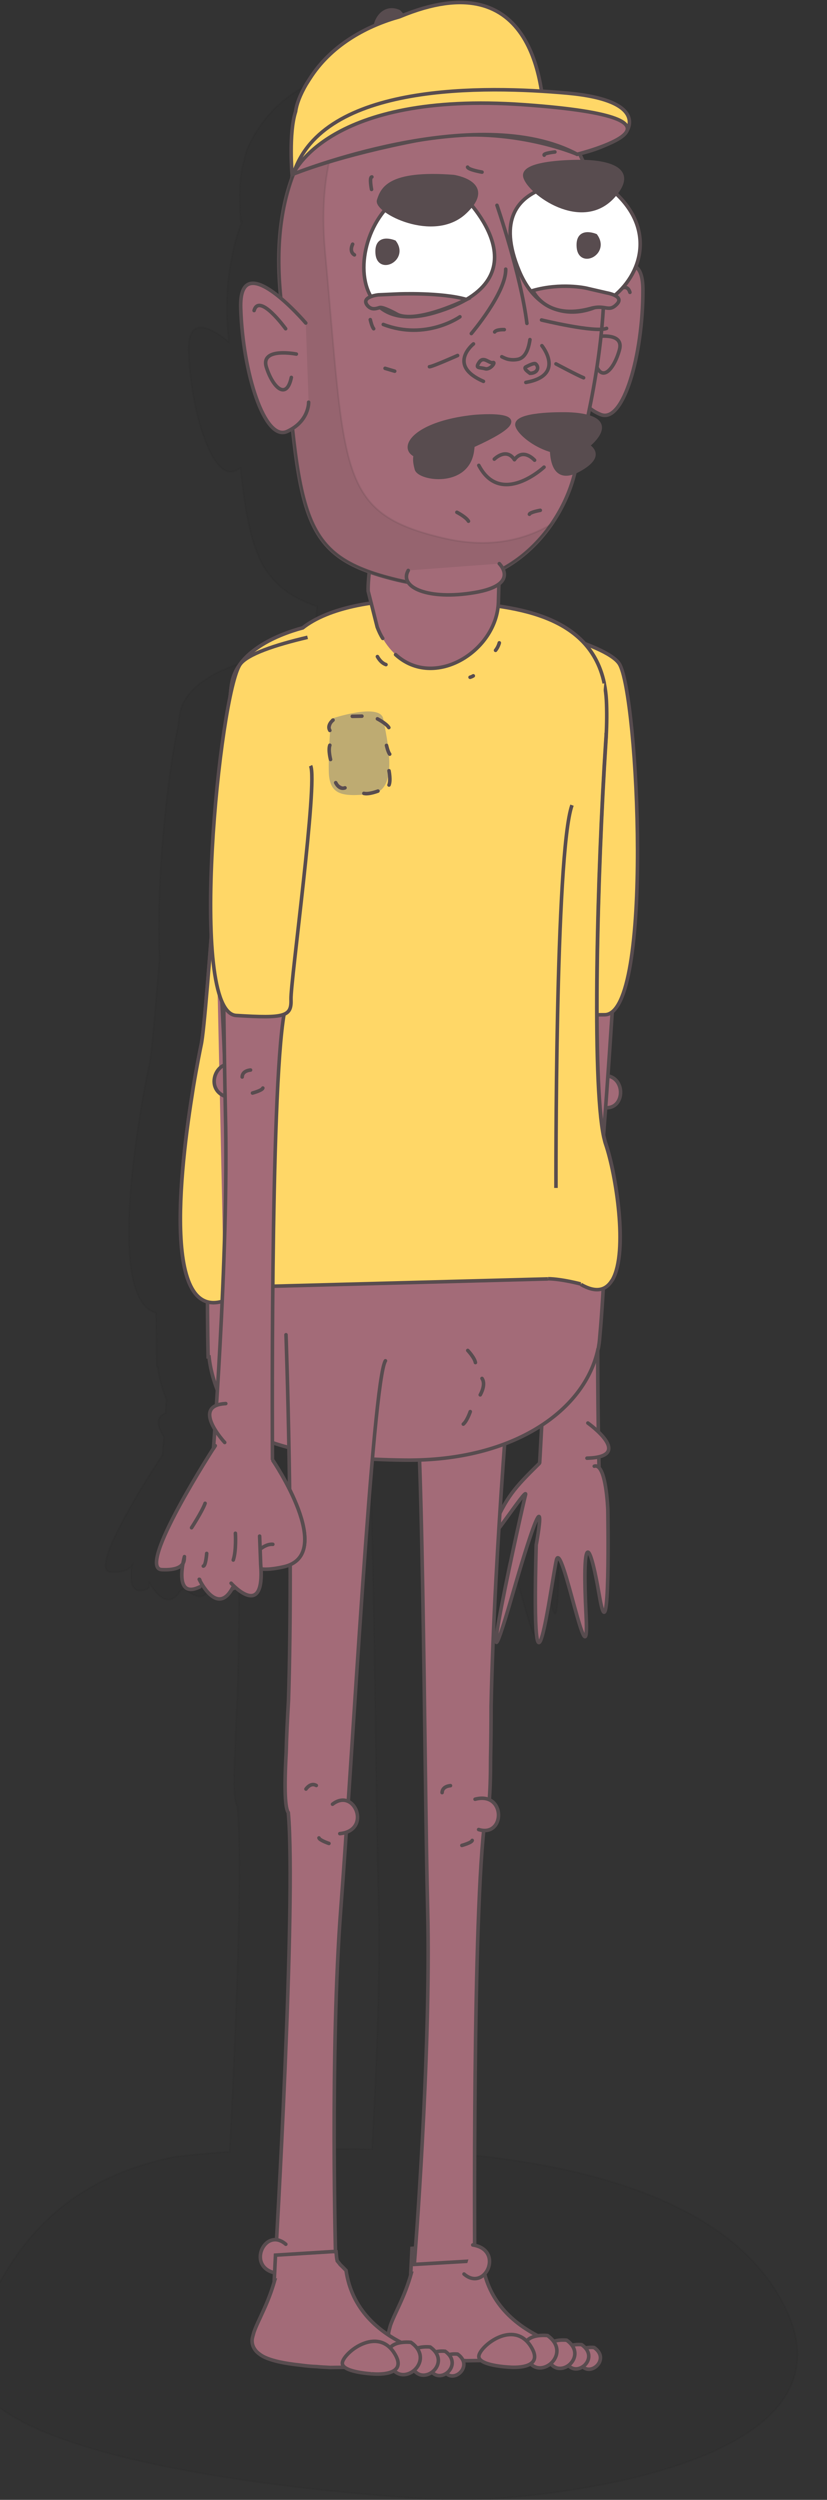 <?xml version="1.0" encoding="utf-8"?>
<!-- Generator: Adobe Illustrator 22.1.0, SVG Export Plug-In . SVG Version: 6.00 Build 0)  -->
<svg version="1.1" id="Layer_1" xmlns="http://www.w3.org/2000/svg" xmlns:xlink="http://www.w3.org/1999/xlink" x="0px" y="0px"
	 viewBox="0 0 464.1 1401.5" style="enable-background:new 0 0 464.1 1401.5;" xml:space="preserve">
<rect x="0" y="0" width="464.1" height="1401.5" fill="#333333" stroke="none"/>
<style type="text/css">
	.st0{opacity:0.1;fill:#231F20;stroke:#231F20;stroke-miterlimit:10;enable-background:new    ;}
	.st1{fill:#A36B78;stroke:#584C4F;stroke-width:2;stroke-linecap:round;stroke-miterlimit:10;}
	.st2{fill:#A36B78;stroke:#584C4F;stroke-width:2;stroke-linecap:round;stroke-linejoin:round;stroke-miterlimit:10;}
	.st3{fill:#FFD767;stroke:#584C4F;stroke-width:2;stroke-miterlimit:10;}
	.st4{fill:#A36B78;}
	.st5{fill:none;stroke:#584C4F;stroke-width:2;stroke-linecap:round;stroke-miterlimit:10;}
	.st6{fill:#BEAB72;}
	.st7{fill:#584C4F;stroke:#584C4F;stroke-width:2;stroke-linecap:round;stroke-miterlimit:10;}
	.st8{fill:#FFFFFF;stroke:#584C4F;stroke-width:2;stroke-linecap:round;stroke-miterlimit:10;}
</style>
<g id="Layer_5">
</g>
<g id="Layer_3">
</g>
<g>
	<path class="st0" d="M250.7,1401.6c30.3,1.6,253.5-13.5,183.2-119.6c-35.3-53.3-119.8-71.3-195.1-75.9c0.1-56.4,0.9-144.7,5-182.9
		c9.9,0.7,11.4-13.3,3.1-16.7c0.5-5.2,0.7-12.7,0.7-22.8l0-0.1c0.2-8.3,0.3-17.8,0.2-28c0.7-30.8,2.4-64.9,4.3-95.9
		c6.3-7.9,16.3-22.4,15.2-18.5c-1.9,6.4-30.7,132.1-7.5,55c23-77.1,13.5-27.9,13.5-27.9c-2.7,106.6,8.3,21.6,11.3,8.3
		c2.9-13.3,18.9,71.5,16.7,29.7c-2.3-41.8,1.3-45.3,7.5-10.3c6.2,34.9,4.6-47,4.6-47s-0.7-18.2-4.9-22.7c-0.1-1.7-0.1-3.6-0.1-5.9
		c9.7-2.1,4.7-8.9-0.2-13.5c-0.2-11.9-0.4-27.3-0.4-44.6c0.1-0.1,0.1-0.2,0.1-0.3l0.1-0.1c0.1-0.4,0.2-1,0.3-1.7
		c0.4-2,0.5-4.1,0.7-6.1c0.7-6.2,1.3-15.3,1.9-25.2c2-0.7,3.7-2.3,5-4.4c0.2-0.2,0.3-0.4,0.4-0.6c8.7-15.2,1.9-56.9-4-73.4
		c-0.4-1.1-0.7-2.5-1.1-4c0-0.1-0.1-0.3-0.1-0.4c0.2-2.4,0.3-4.7,0.5-7c0.2-2.7,0.4-5.5,0.6-8.4c10.5,0.6,11.4-15.3,1.3-17.3
		c0.8-10.6,1.6-22.4,2.4-34.8c22.2-17.5,13.8-173.7,3.6-188.9c-2.4-3.7-9.6-7.4-19.3-10.9c-0.7-0.7-1.4-1.3-2-2.1
		c-0.1-0.1-0.1-0.1-0.2-0.2c-0.8-0.7-1.5-1.3-2.2-2c-0.1-0.1-0.2-0.2-0.3-0.3c-0.7-0.6-1.5-1.2-2.3-1.8c-0.1-0.1-0.3-0.2-0.4-0.3
		c-0.8-0.5-1.6-1-2.4-1.6c-0.1,0-0.3-0.1-0.4-0.2c-0.8-0.5-1.6-1-2.5-1.5c-0.1-0.1-0.2-0.1-0.3-0.2c-0.9-0.4-1.8-0.9-2.7-1.4
		c-0.1-0.1-0.1-0.1-0.2-0.1c-0.9-0.4-1.8-0.8-2.8-1.3c-0.1,0-0.1-0.1-0.2-0.1c-1-0.4-1.9-0.8-2.9-1.2c-0.1,0-0.3-0.1-0.4-0.1
		c-1-0.3-1.9-0.6-2.9-1c-0.2,0-0.3-0.1-0.5-0.1c-1-0.3-1.9-0.5-2.9-0.9c-0.2,0-0.3-0.1-0.5-0.1c-1-0.2-2-0.6-3-0.8
		c-0.1,0-0.3-0.1-0.4-0.1c-1-0.3-2.1-0.6-3.1-0.8c0,0-0.1,0-0.2,0c-1.1-0.2-2.1-0.5-3.2-0.7l-0.1,0c-1.1-0.2-2.1-0.4-3.2-0.6
		c-0.1-0.1-0.3-0.1-0.4-0.1c-1-0.1-2.1-0.4-3.1-0.5c-0.2-0.1-0.3-0.1-0.5-0.1c-1-0.1-1.9-0.2-2.9-0.4l0,0c0.1-0.7,0.1-1.4,0.2-2.2
		c0.1-1.9,0.2-5.4,0.4-9.6c4.1-2.9,3.6-6.2,2.4-8.4c0.5-0.3,0.9-0.5,1.4-0.8c0.1,0,0.1,0,0.1,0c0.8-0.4,1.6-0.9,2.3-1.3
		c0.1-0.1,0.2-0.1,0.3-0.2c0.6-0.4,1.3-0.9,1.9-1.2c0.1-0.1,0.2-0.1,0.3-0.2c0.8-0.5,1.5-1.1,2.2-1.5l0,0c0.7-0.5,1.3-1.1,2-1.5
		c0.1,0,0.2-0.1,0.3-0.2c1.3-1.1,2.7-2.1,4-3.3c0.1-0.1,0.1-0.1,0.2-0.2c0.6-0.6,1.2-1.2,1.8-1.8l0,0c0.7-0.6,1.3-1.3,1.9-1.8l0,0
		c0.6-0.6,1.1-1.3,1.7-1.9l0.1-0.1c1.1-1.3,2.3-2.6,3.3-3.9l0.1-0.1c1.1-1.4,2.2-2.7,3.1-4.1l0,0l0,0c6.4-9.1,10.8-19,12.9-28.2
		c1.2-0.5,2.5-1.1,4-2c8.9-5.3,7.7-9.4,3.2-12.4c1-0.7,2-1.5,3-2.5c7.7-7.8,3.2-11.5-3-13.2c0.3-1.5,0.7-3.1,1-4.7
		c1.7,1.3,3.7,2.6,6.3,3.7c12.8,5,23.7-32.5,23.7-67.5c0-7.4-1.6-11.2-4.2-12.8c4.9-12,3.1-26.6-11.3-39.7
		c12.6-15.4-10.8-17.1-18.4-17.2c-0.7-1.5-1.3-2.9-2.1-4.4c6.8-1.4,12.2-3.4,16.1-5.3c4.7-2,8.9-4.3,10.2-6.7
		c0.5-0.6,11.8-16.8-33.3-20.8c-4.4-0.4-9.2-0.7-14.4-1.1c-4.6-29-21.6-63.1-77.9-41.2c-1.1-1.3-2-2.3-2-2.3
		c-7-3.1-12.1,2.2-13.3,7.6c-13.4,5.5-26.7,14.3-35.6,27.5c-1,1.5-1.9,2.9-2.7,4.1l0,0c0,0-0.1,0-0.1,0.1
		c-3.8,6.3-5.7,11.3-6.2,15.2c-4,11.8-1.9,34.2-1.9,34.2s0.2-0.1,0.6-0.3c0,0.1,0,0.1,0,0.1s0,0,0.1,0c-0.1,0.2-0.1,0.4-0.2,0.6
		c-0.2,0.7-0.5,1.4-0.8,2.1c-0.2,0.6-0.3,1.1-0.5,1.6c-0.2,0.7-0.4,1.4-0.7,2.1c-0.2,0.5-0.3,1-0.5,1.6c-0.2,0.7-0.4,1.5-0.7,2.2
		c-0.1,0.5-0.3,1.1-0.4,1.7c-0.2,0.7-0.3,1.5-0.6,2.2c-0.1,0.6-0.3,1.2-0.4,1.8c-0.1,0.8-0.3,1.5-0.5,2.3c-0.1,0.6-0.2,1.3-0.3,1.9
		c-0.2,0.8-0.3,1.6-0.5,2.4c-0.1,0.7-0.2,1.3-0.4,2c-0.1,0.8-0.2,1.6-0.4,2.4c-0.1,0.7-0.1,1.4-0.3,2.1c-0.1,0.8-0.1,1.7-0.3,2.5
		c-0.1,0.7-0.2,1.4-0.3,2.1c0,0.8-0.1,1.7-0.2,2.6c0,0.7-0.1,1.5-0.2,2.2c0,0.9,0,1.8-0.1,2.7c0,0.7,0,1.5-0.1,2.2
		c0,1,0.1,1.9,0,2.9c0,0.7,0,1.5-0.1,2.2c0.1,1,0,2.1,0.1,3.1c0,0.8,0.1,1.5,0,2.2c0.1,1.2,0.1,2.4,0.2,3.6c0,0.7,0,1.3,0.1,1.9
		c0.2,1.8,0.3,3.6,0.5,5.5c0,0.1,0,0.1,0,0.1c0.1,0.9,0.2,1.9,0.2,2.8c-10.6-8.7-23.2-14.9-22.5,5.6c1.3,34.9,13.5,72.2,26.1,66.7
		c1.1-0.6,2.1-1,3-1.6c0.2,2.2,0.5,4.3,0.7,6.4c0.2,2.2,0.6,4.4,0.8,6.5c0.7,5.2,1.4,10.1,2.3,14.6c0.7,3.5,1.4,6.8,2.2,10
		c0.2,0.8,0.5,1.6,0.6,2.3c1.4,4.4,2.9,8.5,4.6,12c0.3,0.6,0.6,1.1,0.9,1.7c0.6,1.2,1.2,2.3,1.9,3.4c0.4,0.5,0.7,1,1.1,1.5
		c1.3,1.8,2.6,3.5,4.1,5c5.8,6.3,13.5,10.7,23.8,14.2c-0.5,4.2-0.7,8.1-0.7,10.4l1.7,6.4c-17.1,2.4-30.2,7.2-38.3,13.4
		c-7.1,1.9-17.7,5.4-26.3,11.4c-6.2,4.3-11.4,9.9-13.2,17.1c-0.2,0.8-0.3,1.7-0.5,2.5c-0.2,1.6-0.5,3.7-0.8,6.2
		c-6.4,29.8-12.4,89.2-10.4,130.1c-2.4,29.6-4.4,53.7-5.6,58.9c-0.6,2.8-2.4,11.4-4.4,23c-0.2,1.5-0.5,2.9-0.7,4.4
		c-6.4,39.2-13.8,106.3,8.8,112.3c0.1,16.6,0.4,30,0.4,30s0.2,0,0.5,0c0.6,5.9,2.3,12.2,4.9,18.5c-0.2,2.7-0.3,5.2-0.5,7.7
		c-6.3,2.3-4.1,8.4-0.9,13.3c-0.3,3.8-0.6,7.2-0.8,10c-0.7,1.1-1.8,2.8-3.1,4.8c-10.6,16.4-37.8,60.5-25.9,61c0.1,0,0.3,0,0.4,0
		c0.3,0,0.6,0,0.9,0c0.1,0,0.3,0,0.5,0s0.5,0,0.7,0s0.3,0,0.5,0c0.2,0,0.4,0,0.6,0s0.3,0,0.5,0c0.2-0.1,0.4-0.1,0.6-0.1
		c0.1-0.1,0.3-0.1,0.4-0.1c0.2,0,0.4-0.1,0.6-0.1c0.1-0.1,0.2-0.1,0.3-0.1c0.2,0,0.4-0.1,0.6-0.1c0.1-0.1,0.2-0.1,0.3-0.1
		c0.2-0.1,0.4-0.1,0.6-0.2c0.1-0.1,0.1-0.1,0.2-0.1c0.2-0.1,0.4-0.1,0.6-0.2l0.1,0c0.2,0,0.4-0.1,0.6-0.2l0,0
		c1.4-0.7,2.2-1.4,2.8-2.2c-0.1,0.3-0.1,0.7-0.2,1.1l0,0.1c-0.1,0.1-0.1,0.3-0.1,0.5c0,0,0,0.1,0,0.2c-0.1,0.2-0.1,0.5-0.1,0.7
		s0,0.3,0,0.5c0,0.1,0,0.3,0,0.4c0,0.1,0,0.3,0,0.4s0,0.3,0,0.4c0,0.1,0,0.3,0,0.5c0,0.1,0,0.2,0,0.3c0,0.3,0,0.5,0,0.8
		c0,0.1,0,0.2,0,0.3c0,0.2,0,0.4,0,0.6c0,0.1,0,0.2,0,0.3c0.1,0.2,0.1,0.5,0.1,0.7c0,0.1,0,0.1,0,0.2c0,0.3,0.1,0.5,0.1,0.8
		c0,0.1,0,0.1,0,0.2c0,0.2,0,0.4,0.1,0.6c0.1,0.1,0.1,0.1,0.1,0.2c0.1,0.3,0.1,0.5,0.2,0.7c0,0.1,0,0.1,0,0.1
		c0.1,0.3,0.2,0.5,0.3,0.7c0.1,0,0.1,0.1,0.1,0.1c0.1,0.2,0.2,0.3,0.3,0.5l0.1,0.1c0.1,0.2,0.3,0.3,0.4,0.5l0,0
		c0.2,0.2,0.3,0.4,0.5,0.5l0.1,0.1c0.2,0.1,0.3,0.2,0.5,0.3c0.1,0,0.1,0.1,0.2,0.1c0.2,0.1,0.4,0.1,0.6,0.2l0,0
		c0.2,0,0.4,0.1,0.7,0.1c0.1,0,0.1,0,0.2,0c0.2,0,0.4,0,0.6,0c0,0,0.1,0,0.2,0c0.3,0,0.6,0,0.9-0.1l0,0c0.3,0,0.7-0.1,1-0.2
		c0.1,0,0.2-0.1,0.3-0.1c0.2-0.1,0.5-0.2,0.8-0.3c0.1,0,0.2-0.1,0.3-0.1c0.4-0.1,0.8-0.3,1.2-0.5l0,0l0.4-3l0,0c0,0,0.1,0.1,0.1,0.2
		c0,0.1,0.1,0.1,0.1,0.2c0.1,0.1,0.1,0.2,0.2,0.3c0,0.1,0.1,0.1,0.1,0.2c0.1,0.1,0.1,0.2,0.2,0.3c0,0.1,0.1,0.1,0.1,0.2
		c3.1,4.9,10.2,13.8,16.7,2.7l2.2-0.8c4.9,4.2,15.2,10.7,14.2-10.2c1.8,0.2,4,0.2,6.9-0.1l0,0c0.5-0.1,1.1-0.2,1.7-0.3l0.1,0
		c0.6-0.2,1.2-0.3,1.8-0.4c0.1,0,0.3-0.1,0.4-0.1c0.6-0.1,1.3-0.2,1.9-0.4l0,0c1.3-0.3,2.4-0.6,3.5-1.1c0.1,24.7-0.2,50.2-0.9,73.8
		c-0.6,10.2-1,19.6-1.2,28l0,0.1c-1.2,21.1-0.5,30.5,1.2,32.7c3.2,34.2-1.2,133.8-4.3,193.6c-19.2,1.4-31.1,2.9-31.1,2.9
		c-50.2,10.6-90.1,37.2-113.3,105.9C-37.6,1384.5,220.4,1400.1,250.7,1401.6z M134.7,837.9c-4.6-8.8-9.3-15.5-9.3-15.5l-0.1,0
		c-0.1-1.9-0.1-5.2,0-9.6c2.8,0.9,5.8,1.8,9,2.6C134.5,822.5,134.6,830,134.7,837.9z M252.7,851.4c0.9-13.5,1.7-26.2,2.6-37.7
		c7.8-2.8,14.9-6.3,21.1-10.3c-0.4,9.2-0.9,16.3-1.1,20.5l-0.2,0C263.3,835,258.4,840,252.7,851.4z M208.8,1205
		c-17.4-0.4-33.8-0.1-48.4,0.4c-0.3-40.2,0.1-96.1,3.6-140.3c0.9-11.3,1.9-25.3,3-40.9c9.4-3.1,7.4-14.1,1.1-16.9
		c3.9-59,8.8-135.2,13.4-185.6c5.7,0.3,11.9,0.5,18.5,0.6c2.6,0.1,5.2-0.1,7.7-0.1c2.6,69.9,3.2,189.3,4.7,244.2
		C213.5,1110,211,1164.9,208.8,1205z"/>
	<g>
		<g>
			<g id="XMLID_4075_">
				<path id="XMLID_4076_" class="st1" d="M335.1,603.5c17.4-4.6,17,21.6,2,17"/>
			</g>
			<path id="XMLID_4074_" class="st1" d="M321.3,356.5c-4.6,67.8-16.2,183.9-12.1,215.5c5.7,44.1-6.6,252.6-6.6,252.6l33.7,3.8
				c0,0-3.3-118.4,2.9-198.8c3.5-44.3,8.5-129.8,13.6-199.3"/>
			<g id="XMLID_4072_">
				<path id="XMLID_4073_" class="st1" d="M333.5,822c6.7-2.1,7.6,24.4,7.6,24.4s1.5,84.6-4.7,48.5c-6.2-36.2-9.7-32.6-7.5,10.6
					c2.2,43.2-13.7-44.4-16.7-30.7c-3,13.6-14.2,101.5-11.3-8.6c0,0,9.5-50.9-13.6,28.8s5.8-50.3,7.6-56.9s-26.7,38.4-18.7,19.7
					c8-18.7,12.2-23.3,26.5-37.4"/>
			</g>
			<path id="XMLID_4071_" class="st1" d="M321.3,606.4c0.4-1.2,6.1-2.2,6.1-2.2"/>
			<path id="XMLID_4070_" class="st1" d="M333.4,614.9c-1.1,3.5-5.6,2.6-5.6,2.6"/>
			<path id="XMLID_4069_" class="st2" d="M329.4,817.5c27.2-0.7,0.5-19.7,0.5-19.7"/>
		</g>
		<path id="XMLID_4068_" class="st3" d="M310.5,355c18.1,5.3,33.2,11.3,37,17.1c10.7,16.6,19.4,196.5-8.1,196.8s-31.2-1-30.3-10.7
			c0.9-9.8-8.8-122.9-4.2-131.3"/>
		<g>
			<path class="st1" d="M218.1,1307.7c-0.2,2.5,0.5,4.7,2.5,6.9c0.5,0.5,1.1,1,1.8,1.5c2.3,1.8,6,3.1,10.7,4.2
				c3.6,0.8,7.7,1.4,12.3,1.9c2.9,0.4,5.9,0.7,9.1,0.8c2.4,0.3,4.9,0.3,7.4,0.5c2.5,0,5-0.1,7.4-0.1c3.2-0.1,6.2-0.2,9.1-0.4
				c4.6-0.2,8.7-0.7,12.3-1.3c4.7-0.8,8.6-2,10.9-3.6c0.7-0.5,1.3-1,1.8-1.5c1.6-1.6,2.5-3.2,2.7-5c-17.5-7.9-32.1-20.9-35.3-42.5
				c-2-2.1-3.3-3.3-3.3-3.3s-0.4-0.6-1.1-1.4c-0.1-0.2-0.3-0.4-0.5-0.6c0-0.1-0.1-0.3-0.1-0.4c-0.3-1-0.4-2.6-0.6-4.8l-1.7-0.1
				l-1.7,0.1l-30.6,1.9c-0.4,7.8-0.6,12.7-0.7,13.8c0,0.1,0,0.2,0,0.2s0.1,0,0.3,0c-1.9,6.7-4.1,12.1-6.2,16.7
				c-2.2,4.9-4.3,9-5.5,12.5C218.7,1305.2,218.3,1306.5,218.1,1307.7z"/>
			<path class="st1" d="M231,763.3c6.6,11.4,7,227,9,307.5c2,80.6-7.5,198.7-7.5,198.7l33.9-2c0,0-1.3-196.9,5.9-248.3
				c1.9-2.2,3-11.9,3-33.7l0-0.1c0.2-8.7,0.3-18.5,0.3-29c1.8-89.3,12.2-204.7,12.2-204.7"/>
			<g>
				<g id="XMLID_4066_">
					<path id="XMLID_4067_" class="st1" d="M325.5,1324.5c-4.1-9.9,7.9-8.4,7.9-8.4C343.4,1323,329.6,1334.2,325.5,1324.5z"/>
				</g>
				<g id="XMLID_4064_">
					<path id="XMLID_4065_" class="st1" d="M317.6,1323.8c-4.5-10.9,8.8-9.3,8.8-9.3C337.6,1322.3,322.2,1334.7,317.6,1323.8z"/>
				</g>
				<g id="XMLID_4062_">
					<path id="XMLID_4063_" class="st1" d="M307.7,1322.8c-5.3-12.7,10.3-10.8,10.3-10.8C330.9,1321.1,313.1,1335.5,307.7,1322.8z"
						/>
				</g>
				<g id="XMLID_4060_">
					<path id="XMLID_4061_" class="st1" d="M295.6,1321.8c-6.1-14.6,11.7-12.4,11.7-12.4C322,1319.9,301.6,1336.3,295.6,1321.8z"/>
				</g>
				<path id="XMLID_4059_" class="st1" d="M268.8,1320.4c1.6-5.9,19.3-19.5,28.8-5.4c9.4,14.1-11.7,12.1-11.7,12.1
					S267.2,1326.3,268.8,1320.4z"/>
			</g>
			<path id="XMLID_4058_" class="st1" d="M248.1,1005c0.1-3.7,4.7-3.9,4.7-3.9"/>
			<path id="XMLID_4057_" class="st1" d="M265,1031.8c-0.3,1.3-5.8,2.8-5.8,2.8"/>
			<g id="XMLID_4055_">
				<path id="XMLID_4056_" class="st1" d="M265.3,1258.6c17.8,2.7,7,26.6-4.9,16.3"/>
			</g>
			<g id="XMLID_4053_">
				<path id="XMLID_4054_" class="st1" d="M266.6,1008.7c17.4-4.6,17,21.6,2,17"/>
			</g>
		</g>
		<path class="st1" d="M116.8,760.7c0,0,0.2,0,0.5,0c0.9,8.3,3.5,17.1,8.1,26.3c0,0,1.9,30.6,102.1,31.6
			c61.4,0.6,101-28.4,108.1-62.3l0.1-0.1c0.1-0.3,0.2-1,0.3-1.7c0.4-2.1,0.5-4.2,0.7-6.3c2.1-22.4,4.7-81.2,4.7-81.2l-222.2,2.5
			C115,687.2,116.8,760.7,116.8,760.7z"/>
		<g>
			<path class="st3" d="M135.9,723.7c4.7-1,10.5-1.9,17-2.7l154.5-4.1c8,0.1,18.7,3,18.7,3c8.5,4.9,14,3.3,17.4-2.2
				c0.2-0.2,0.3-0.4,0.4-0.6c8.7-15.7,1.9-58.8-3.9-75.8c-0.4-1.1-0.7-2.5-1.1-4.1c-6.8-31.5-3.6-148.9,1.1-221.3
				c0.5-7.8,0.6-14.7,0.4-20.8c-1.3-53.7-56.2-55.7-91.6-58.1c-37.5-2.6-65.2,4.2-78.9,15c-7.1,1.9-17.8,5.6-26.3,11.8
				c-6.2,4.4-11.4,10.3-13.2,17.7c-0.2,0.9-0.3,1.7-0.5,2.6c-3.6,26.3-13.7,187.1-17,201.6c-0.6,2.9-2.4,11.7-4.4,23.7
				c-0.2,1.5-0.5,3-0.7,4.5C99.8,663.4,90.5,755.6,135.9,723.7z"/>
			<path class="st3" d="M326,720.1c8.5,4.9,14,3.3,17.4-2.2c0.2-0.2,0.3-0.4,0.4-0.6c8.7-15.7,1.9-58.8-3.9-75.8
				c-0.4-1.1-0.7-2.5-1.1-4.1c-6.8-31.5-3.6-148.9,1.1-221.3c0.1-1.8,0.3-3.5,0.3-5.2"/>
			<path class="st3" d="M339.1,383.1c-8.8-41.9-57.7-43.8-90.3-46.1c-37.5-2.6-65.2,4.2-78.9,15c-7.1,1.9-17.8,5.6-26.3,11.8
				c-6.2,4.4-11.4,10.3-13.2,17.7c-0.2,0.9-0.3,1.7-0.5,2.6c-3.6,26.3-13.7,187.1-17,201.6c-0.6,2.9-2.4,11.7-4.4,23.7
				c-0.2,1.5-0.5,3-0.7,4.5c-7.9,49.5-17.2,141.7,28.2,109.9c4.7-1,10.5-1.9,17-2.7l154.5-4.1"/>
		</g>
		<path id="XMLID_4052_" class="st1" d="M125.5,713.6c7.9-27.3-4.6-214.8-4.6-214.8"/>
		<g>
			<path id="XMLID_4051_" class="st4" d="M211.6,351.5c17.9,43,66.9,18.4,67.9-14.2c0.2-5.8,0.8-28.3,1.2-35
				c0.2-5.2,1.9-35.4-4.7-51.1c-21.1-50.6-85.2-7.5-63.5,31.9c-1.4,4.2-2.3,9.1-2.9,15c-0.6,6.5-3.4,26.2-3.2,33.1"/>
			<path id="XMLID_4050_" class="st5" d="M214.8,357.9c-1.2-1.8-2.2-4-3.1-6.3l-5.1-20.2c-0.3-7,2.6-26.7,3.2-33.1
				c0.6-5.9,1.5-10.9,2.9-15c-21.8-39.5,42.3-82.5,63.5-31.9c6.6,15.8,4.9,45.9,4.7,51.1c-0.3,6.7-1.1,29.2-1.2,35
				c-0.8,27.5-36,49.4-57.7,29.5"/>
		</g>
		<g>
			<path class="st1" d="M216.3,762.9c-7.2,11-18.8,226.3-25,306.6c-6.2,80.4-2.9,198.8-2.9,198.8l-33.7-3.8
				c0,0,11.6-196.6,7.1-248.3c-1.7-2.2-2.4-12.1-1.2-33.8l0-0.1c0.2-8.7,0.7-18.5,1.3-29c2.8-89.3-1.4-205-1.4-205"/>
			<path id="XMLID_4049_" class="st1" d="M177.5,1001c-3.2-1.9-5.8,2-5.8,2"/>
			<path id="XMLID_4048_" class="st1" d="M179,1030.4c0.3,1.3,5.6,3.1,5.6,3.1"/>
			<g id="XMLID_4046_">
				<path id="XMLID_4047_" class="st1" d="M155.5,1274.5c-17.8-2.7-7-26.6,4.9-16.3"/>
			</g>
			<g id="XMLID_4044_">
				<path id="XMLID_4045_" class="st1" d="M190.7,1028c18-1.7,8.4-26.2-4.1-16.5"/>
			</g>
			<g>
				<path class="st1" d="M141.5,1311.5c-0.2,2.5,0.5,4.7,2.5,6.9c0.5,0.5,1.1,1,1.8,1.5c2.3,1.8,6,3.1,10.7,4.2
					c3.6,0.8,7.7,1.4,12.3,1.9c2.9,0.4,5.9,0.7,9.1,0.8c2.4,0.3,4.9,0.3,7.4,0.5c2.5,0,5-0.1,7.4-0.1c3.2-0.1,6.2-0.2,9.1-0.4
					c4.6-0.2,8.7-0.7,12.3-1.3c4.7-0.8,8.6-2,10.9-3.6c0.7-0.5,1.3-1,1.8-1.5c1.6-1.6,2.5-3.2,2.7-5c-17.5-7.9-32.1-20.9-35.3-42.5
					c-2-2.1-3.3-3.3-3.3-3.3s-0.4-0.6-1.1-1.4c-0.1-0.2-0.3-0.4-0.5-0.6c0-0.1-0.1-0.3-0.1-0.4c-0.3-1-0.4-2.6-0.6-4.8l-1.7-0.1
					l-1.7,0.1l-30.6,1.9c-0.4,7.8-0.6,12.7-0.7,13.8c0,0.1,0,0.2,0,0.2s0.1,0,0.3,0c-1.9,6.7-4.1,12.1-6.2,16.7
					c-2.2,4.9-4.3,9-5.5,12.5C142.1,1309,141.7,1310.2,141.5,1311.5z"/>
				<g>
					<g id="XMLID_4042_">
						<path id="XMLID_4043_" class="st1" d="M248.9,1328.2c-4.1-9.9,7.9-8.4,7.9-8.4C266.7,1326.8,252.9,1338,248.9,1328.2z"/>
					</g>
					<g id="XMLID_4040_">
						<path id="XMLID_4041_" class="st1" d="M241,1327.5c-4.5-10.9,8.8-9.3,8.8-9.3C260.9,1326.1,245.6,1338.5,241,1327.5z"/>
					</g>
					<g id="XMLID_4038_">
						<path id="XMLID_4039_" class="st1" d="M231.1,1326.6c-5.3-12.7,10.3-10.8,10.3-10.8C254.3,1324.9,236.5,1339.3,231.1,1326.6z"
							/>
					</g>
					<g id="XMLID_4036_">
						<path id="XMLID_4037_" class="st1" d="M218.9,1325.6c-6.1-14.6,11.7-12.4,11.7-12.4C245.4,1323.6,225,1340.1,218.9,1325.6z"/>
					</g>
					<path id="XMLID_4035_" class="st1" d="M192.2,1324.2c1.6-5.9,19.3-19.5,28.8-5.4c9.4,14.1-11.7,12.1-11.7,12.1
						S190.6,1330,192.2,1324.2z"/>
				</g>
			</g>
		</g>
		<g>
			<g id="XMLID_4033_">
				<path id="XMLID_4034_" class="st1" d="M129.6,615.5c-17.8-2.7-7-26.6,4.9-16.3"/>
			</g>
			<path id="XMLID_4032_" class="st1" d="M159.7,397.5c1.8,65.7,4.5,145.5-0.2,170.6c-8,43.7-6.6,252.6-6.6,252.6l-33.9,2
				c0,0,9.5-118.1,7.5-198.7c-0.8-36.8-1.4-102.1-2.4-163"/>
			<path id="XMLID_4031_" class="st1" d="M135.9,603.8c0.1-3.7,4.7-3.9,4.7-3.9"/>
			<path id="XMLID_4030_" class="st1" d="M147.5,610c-0.3,1.3-5.8,2.8-5.8,2.8"/>
			<g id="XMLID_4017_">
				<path id="XMLID_4029_" class="st4" d="M153.1,818.9l-32.3-8.3c0,0-44.5,68.8-29.9,69.4c7.8,0.3,10.7-1.5,11.9-3.5
					c-1.2,6.6-2.1,18.7,9.3,13.2l0.4-3.1c2.3,4.3,10.4,16.9,17.6,4.4l2.2-0.9c4.9,4.4,15.2,11.1,14.2-10.5c2.8,0.4,6.9,0.2,12.7-1.2
					C188.9,871.6,153.1,818.9,153.1,818.9z"/>
				<path id="XMLID_4028_" class="st1" d="M120.8,810.5c0,0-44.5,68.8-29.9,69.4c7.8,0.3,10.7-1.5,11.9-3.5
					c-1.2,6.6-2.1,18.7,9.3,13.2l0.4-3.1c2.3,4.3,10.4,16.9,17.6,4.4l2.2-0.9c4.9,4.4,15.2,11.1,14.2-10.5c2.8,0.4,6.9,0.2,12.7-1.2
					c29.8-6.7-6-59.5-6-59.5"/>
				<g id="XMLID_4021_">
					<g id="XMLID_4023_">
						<path id="XMLID_4027_" class="st2" d="M112,889.7c-15.2,7.3-8.5-17-8.5-17c-0.4,0.6,1.9,8-12.7,7.3
							c-14.7-0.7,29.9-69.4,29.9-69.4"/>
						<path id="XMLID_4026_" class="st2" d="M130.5,890.2c-8.7,16.4-18.7-4.8-18.7-4.8"/>
						<path id="XMLID_4025_" class="st2" d="M153.1,865.8c-8.5-1-23.7,19.3,6.1,12.6s-6-59.5-6-59.5"/>
						<path id="XMLID_4024_" class="st2" d="M145.7,861.2l0.6,15.9c2.5,31.8-16.6,10.5-16.6,10.5"/>
					</g>
					<path id="XMLID_4022_" class="st2" d="M126.7,786.9c-20,1-0.6,21.8-0.6,21.8"/>
				</g>
				<path id="XMLID_4020_" class="st1" d="M130.9,874.6c1.8-5.3,1.2-15,1.2-15"/>
				<path id="XMLID_4019_" class="st1" d="M114.1,878c1.4-0.1,1.9-7.1,1.9-7.1"/>
				<path id="XMLID_4018_" class="st2" d="M107.5,856.5c0,0,6-9.2,7.6-13.7"/>
			</g>
		</g>
		<path id="XMLID_4016_" class="st3" d="M172.6,357.3c-18.3,4.3-33.8,9.5-37.8,15.1c-11.5,16-29.6,195.1-2.3,196.9
			c27.4,1.7,31.2,0.6,30.8-9.1c-0.3-9.8,15.2-122.2,11-130.9"/>
		<g>
			<path class="st6" d="M184.5,432.2c0.2,13.8,7.6,14.6,23.9,12.9c16.3-1.7,8.3-32.5,6.7-42c-1.7-9.5-29.3-0.1-29.3-0.1
				S184.3,418.4,184.5,432.2z"/>
			<g>
				<path id="XMLID_4015_" class="st1" d="M185.1,409.5c-1.8-3,1.8-5.8,1.8-5.8"/>
				<path id="XMLID_4014_" class="st1" d="M218.2,407.9c-1.4-2.3-6.4-4.9-6.4-4.9"/>
				<path id="XMLID_4013_" class="st1" d="M185.1,417.8c-1,2.7,0.4,8,0.4,8"/>
				<path id="XMLID_4012_" class="st1" d="M204.2,444.8c2.8,0.7,7.9-1.3,7.9-1.3"/>
				<path id="XMLID_4011_" class="st1" d="M193.6,441.7c-3.4,1.2-5.2-2.9-5.2-2.9"/>
				<path id="XMLID_4010_" class="st1" d="M218.7,422.8c-1-1.2-1.8-4.9-1.8-4.9"/>
				<line id="XMLID_4009_" class="st5" x1="203.1" y1="401.5" x2="197.7" y2="401.6"/>
				<path id="XMLID_4008_" class="st1" d="M218.3,440.1c1.1-2.6,0-8,0-8"/>
			</g>
			<g>
				<path id="XMLID_4007_" class="st1" d="M270.5,772.8c2.4,3.5-1,9.2-1,9.2"/>
				<path id="XMLID_4006_" class="st1" d="M266.8,763.9c-0.5-2.8-4.3-6.8-4.3-6.8"/>
				<path id="XMLID_4005_" class="st1" d="M260,798.4c2.1-1.7,3.9-7,3.9-7"/>
			</g>
		</g>
		<g id="XMLID_3715_">
			<g id="XMLID_4001_">
				<path id="XMLID_4004_" class="st1" d="M324.4,216.4c0,0-0.1,10.8,12.7,16c12.8,5.2,23.7-33.5,23.7-69.7
					c0-36.2-36.2,9.3-36.2,9.3"/>
				<path id="XMLID_4003_" class="st1" d="M353.5,163.9c-3.1-10.1-17.4,10.7-17.4,10.7"/>
				<path id="XMLID_4002_" class="st1" d="M333.8,202.3c3.2,13,10.6,5.4,13.8-6.1c3.2-11.6-17-6.8-17-6.8"/>
			</g>
			<path id="XMLID_4000_" class="st7" d="M220.3,23.2c16.4-4.9,3.6-16.7,3.6-16.7C209.8,0.2,203.9,28,220.3,23.2z"/>
			<path id="XMLID_3999_" class="st1" d="M322.8,264.1c-7.4,32.8-40.9,75.3-99.7,61.1c-58.8-14.1-54.5-36.8-65.8-161
				s93.7-129,93.7-129C382.1,55,330.1,231.3,322.8,264.1z"/>
			<path class="st0" d="M157.3,164.4c11.5,124.1,6.9,146.7,65.7,160.9c41.7,10,70.5-8.4,86.6-31.5c-15.9,9.5-36.4,13.8-61.5,7.7
				c-58.9-14-54.3-36.7-65.7-160.9c-3.7-41.1,5.2-69.1,18.9-88.2C175.9,68.7,151.5,101,157.3,164.4z"/>
			<path id="XMLID_3998_" class="st3" d="M163.9,97.8c0,0,37.4-16.6,77-31.4c30.7,8.5,64.5,12.3,64.6,9.7c0.5-27-5.2-98.5-81.3-66.7
				c-17.6,4.9-37.1,15-49.3,33.1c-1,1.5-1.9,2.9-2.7,4.2l0,0c0,0-0.1,0-0.1,0.1c-3.8,6.5-5.7,11.7-6.2,15.7
				C161.9,74.7,163.9,97.8,163.9,97.8z"/>
			<path id="XMLID_3997_" class="st1" d="M215.1,181.9c24,9.2,43-4.3,43-4.3"/>
			<path id="XMLID_3996_" class="st1" d="M340.4,184.1c-6.5,2.6-36.5-4.7-36.5-4.7"/>
			<path id="XMLID_3995_" class="st1" d="M229.1,319.8c-5.4,9.6,11.4,16.8,37.3,12.4s13.8-16.2,13.8-16.2"/>
			<path id="XMLID_3994_" class="st3" d="M351.6,73.7c0,0,12.8-17.3-33.3-21.5c-46-4.1-137.3-6.2-153.7,45.4
				c0,0,24.8-10.4,72.2-19.4s87.1,8.3,87.1,8.3C344.4,82,351.6,73.7,351.6,73.7z"/>
			<path id="XMLID_3993_" class="st1" d="M164.5,97.6c0,0,19.4-46.7,129.5-38.9s29.9,27.8,29.9,27.8
				C267.5,56.3,164.5,97.6,164.5,97.6z"/>
			<g>
				<path id="XMLID_3992_" class="st1" d="M283.8,150.9c0.3,13.1-19.3,36.1-19.3,36.1"/>
				<g id="XMLID_3989_">
					<path id="XMLID_3991_" class="st1" d="M281.6,200c0.8,0.4,1.8,0.9,3.1,1.3c1.5,0.4,3.5,0.6,5.7,0.2c4-0.7,6.1-4.9,7-11.1"/>
					<path id="XMLID_3990_" class="st1" d="M295.7,181.3c-3.4-27.3-16.8-66.2-16.8-66.2"/>
				</g>
				<g id="XMLID_3983_">
					<path id="XMLID_3988_" class="st1" d="M295.1,214.4c22.5-4,9-20.6,9-20.6"/>
					<path id="XMLID_3987_" class="st1" d="M271.3,213.8c-20.7-9-5.6-21-5.6-21"/>
					<path id="XMLID_3986_" class="st1" d="M272.2,206.7c-3.1-0.9-5.8,0.1-3.3-3.6c2.5-3.7,5.5,0.7,7.6,0.2
						C278.6,202.6,275.2,207.6,272.2,206.7z"/>
					<path id="XMLID_3985_" class="st1" d="M295.1,205.7c2.3-1.2,4.8-2.3,5.5-1.7c2.2,1.9,1.1,5.2-3.1,5.3
						C297.5,209.3,293.3,206.7,295.1,205.7z"/>
					<path id="XMLID_3984_" class="st1" d="M277.6,186.1c1-1.5,5.4-1.3,5.4-1.3"/>
				</g>
				<path id="XMLID_3982_" class="st1" d="M327.5,211.8c-3.5-1.4-15.5-7.8-15.5-7.8"/>
				<path id="XMLID_3981_" class="st1" d="M241,205.6c1.4,0.1,15.8-6.3,15.8-6.3"/>
			</g>
			<path id="XMLID_3980_" class="st1" d="M198.9,142.9c-3.2-1.9-1-6-1-6"/>
			<path id="XMLID_3979_" class="st1" d="M209.7,184.3c-1.1-1.3-1.9-5.1-1.9-5.1"/>
			<path id="XMLID_3978_" class="st1" d="M208.7,99.2c-1.6,0-0.2,7-0.2,7"/>
			<path id="XMLID_3977_" class="st1" d="M305.4,87c-0.7-1.1,6-1.8,6-1.8"/>
			<path id="XMLID_3976_" class="st1" d="M262.4,93.7c0.5,1.5,8.1,2.8,8.1,2.8"/>
			<path id="XMLID_3975_" class="st1" d="M297.1,288.3c0.4-1.2,6.1-2.2,6.1-2.2"/>
			<path id="XMLID_3974_" class="st1" d="M262.9,292.2c-1.4-2.4-6.5-5-6.5-5"/>
			<path id="XMLID_3973_" class="st1" d="M311.6,165.3"/>
			<path id="XMLID_3972_" class="st1" d="M274.9,168.6"/>
			<line id="XMLID_3971_" class="st5" x1="216.1" y1="206.5" x2="221.5" y2="208.1"/>
			<path id="XMLID_3970_" class="st1" d="M173.2,225.5c0,0,0.4,10.7-12.1,16.4c-12.6,5.7-24.8-32.8-26-68.9
				c-1.3-36.1,36.5,8.1,36.5,8.1"/>
			<path id="XMLID_3969_" class="st1" d="M142.6,174.1c2.9-10.2,17.7,10.2,17.7,10.2"/>
			<path id="XMLID_3968_" class="st1" d="M163.5,211.6c-2.7,13-10.4,5.7-14-5.7c-3.6-11.4,16.8-7.4,16.8-7.4"/>
			<g>
				<path id="XMLID_3967_" class="st8" d="M291.4,152c-24.4-58.3,46.9-49.5,46.9-49.5C397.2,144.1,315.8,210.2,291.4,152z"/>
				<path id="XMLID_3966_" class="st7" d="M324.6,138.6c-0.9-11.1,9.7-6.5,9.7-6.5C341.4,141.9,325.5,149.8,324.6,138.6z"/>
				<path id="XMLID_3965_" class="st8" d="M243.9,175.3c65.9-19.4,14.7-66.9,14.7-66.9C202.1,83.4,177.9,194.7,243.9,175.3z"/>
				<path id="XMLID_3964_" class="st7" d="M211.7,142.2c-0.9-11.1,9.7-6.5,9.7-6.5C228.5,145.3,212.6,153.3,211.7,142.2z"/>
				<path id="XMLID_3963_" class="st7" d="M212.5,112.3c-2,6,30.8,23.2,48.4,6.7s-6.4-20-6.4-20C217.8,96.2,214.5,106.3,212.5,112.3
					z"/>
				<path id="XMLID_3962_" class="st7" d="M294.6,99.1c2.2,8.9,32.2,30.9,49.9,10.6S325,90.6,325,90.6S292.4,90.3,294.6,99.1z"/>
				<g id="XMLID_3957_">
					<path id="XMLID_3959_" class="st1" d="M223.4,176.5c1.3,0.5,2.7,0.8,4.2,0.9c12.9,1.1,34.2-9.5,34.2-9.5
						c-14.1-4.1-38.2-3.1-38.2-3.1l-11.3,0.5c0,0-10.3,1.1-6,6.1c1.8,2,3.7,1.9,5.5,1.4c0.5-0.1,0.9-0.3,1.4-0.4
						C215.3,172,222.5,176,223.4,176.5z"/>
					<path id="XMLID_3958_" class="st1" d="M340.5,164.2c0,0,10.3,1.7,5.6,6.4c-4.6,4.7-6.2,0-14.5,2.3c-25.3,7-32.6-10-32.6-10
						c15.8-4.5,29.8-1.4,29.8-1.4L340.5,164.2z"/>
				</g>
			</g>
			<g id="XMLID_3952_">
				<path id="XMLID_3956_" class="st7" d="M326.6,262.5c21.8-13.3-16.5-19.3-16.5-19.3S304.9,275.9,326.6,262.5z"/>
				<path id="XMLID_3955_" class="st7" d="M290.2,238.7c1.9,7.1,27.5,24.5,42.6,8.5c15-16-16.7-15.1-16.7-15.1
					S288.3,231.6,290.2,238.7z"/>
				<path id="XMLID_3954_" class="st7" d="M233.7,263c1.5,5.6,28.2,9.7,31.3-9.8s-12.4-14.7-12.4-14.7
					C229.9,247.9,232.2,257.4,233.7,263z"/>
				<path id="XMLID_3953_" class="st7" d="M266,249.6c45-20.4-0.2-16-0.2-16C214.4,239.1,221.1,270.1,266,249.6z"/>
			</g>
			<g id="XMLID_3716_">
				<path id="XMLID_3951_" class="st1" d="M268.7,260.9c12.4,23.6,36.6,1,36.6,1"/>
				<path id="XMLID_3718_" class="st1" d="M288.7,257.7c5-6.8,11.3,0.3,11.3,0.3"/>
				<path id="XMLID_3717_" class="st1" d="M288.7,257.7c-4.6-7-11.3-0.3-11.3-0.3"/>
			</g>
		</g>
		<path id="XMLID_3714_" class="st1" d="M211.8,368.1c1.4,2.5,3.1,3.9,4.8,4.5"/>
		<path id="XMLID_3713_" class="st1" d="M278.1,364.6c1.6-2,2.1-4.2,2.1-4.2"/>
		<path id="XMLID_3712_" class="st1" d="M263.8,379.7c0.7-0.2,1.3-0.5,1.8-0.8"/>
		<path id="XMLID_3695_" class="st3" d="M321,451.4c-9.6,26.8-9,214.6-9,214.6"/>
	</g>
</g>
</svg>
